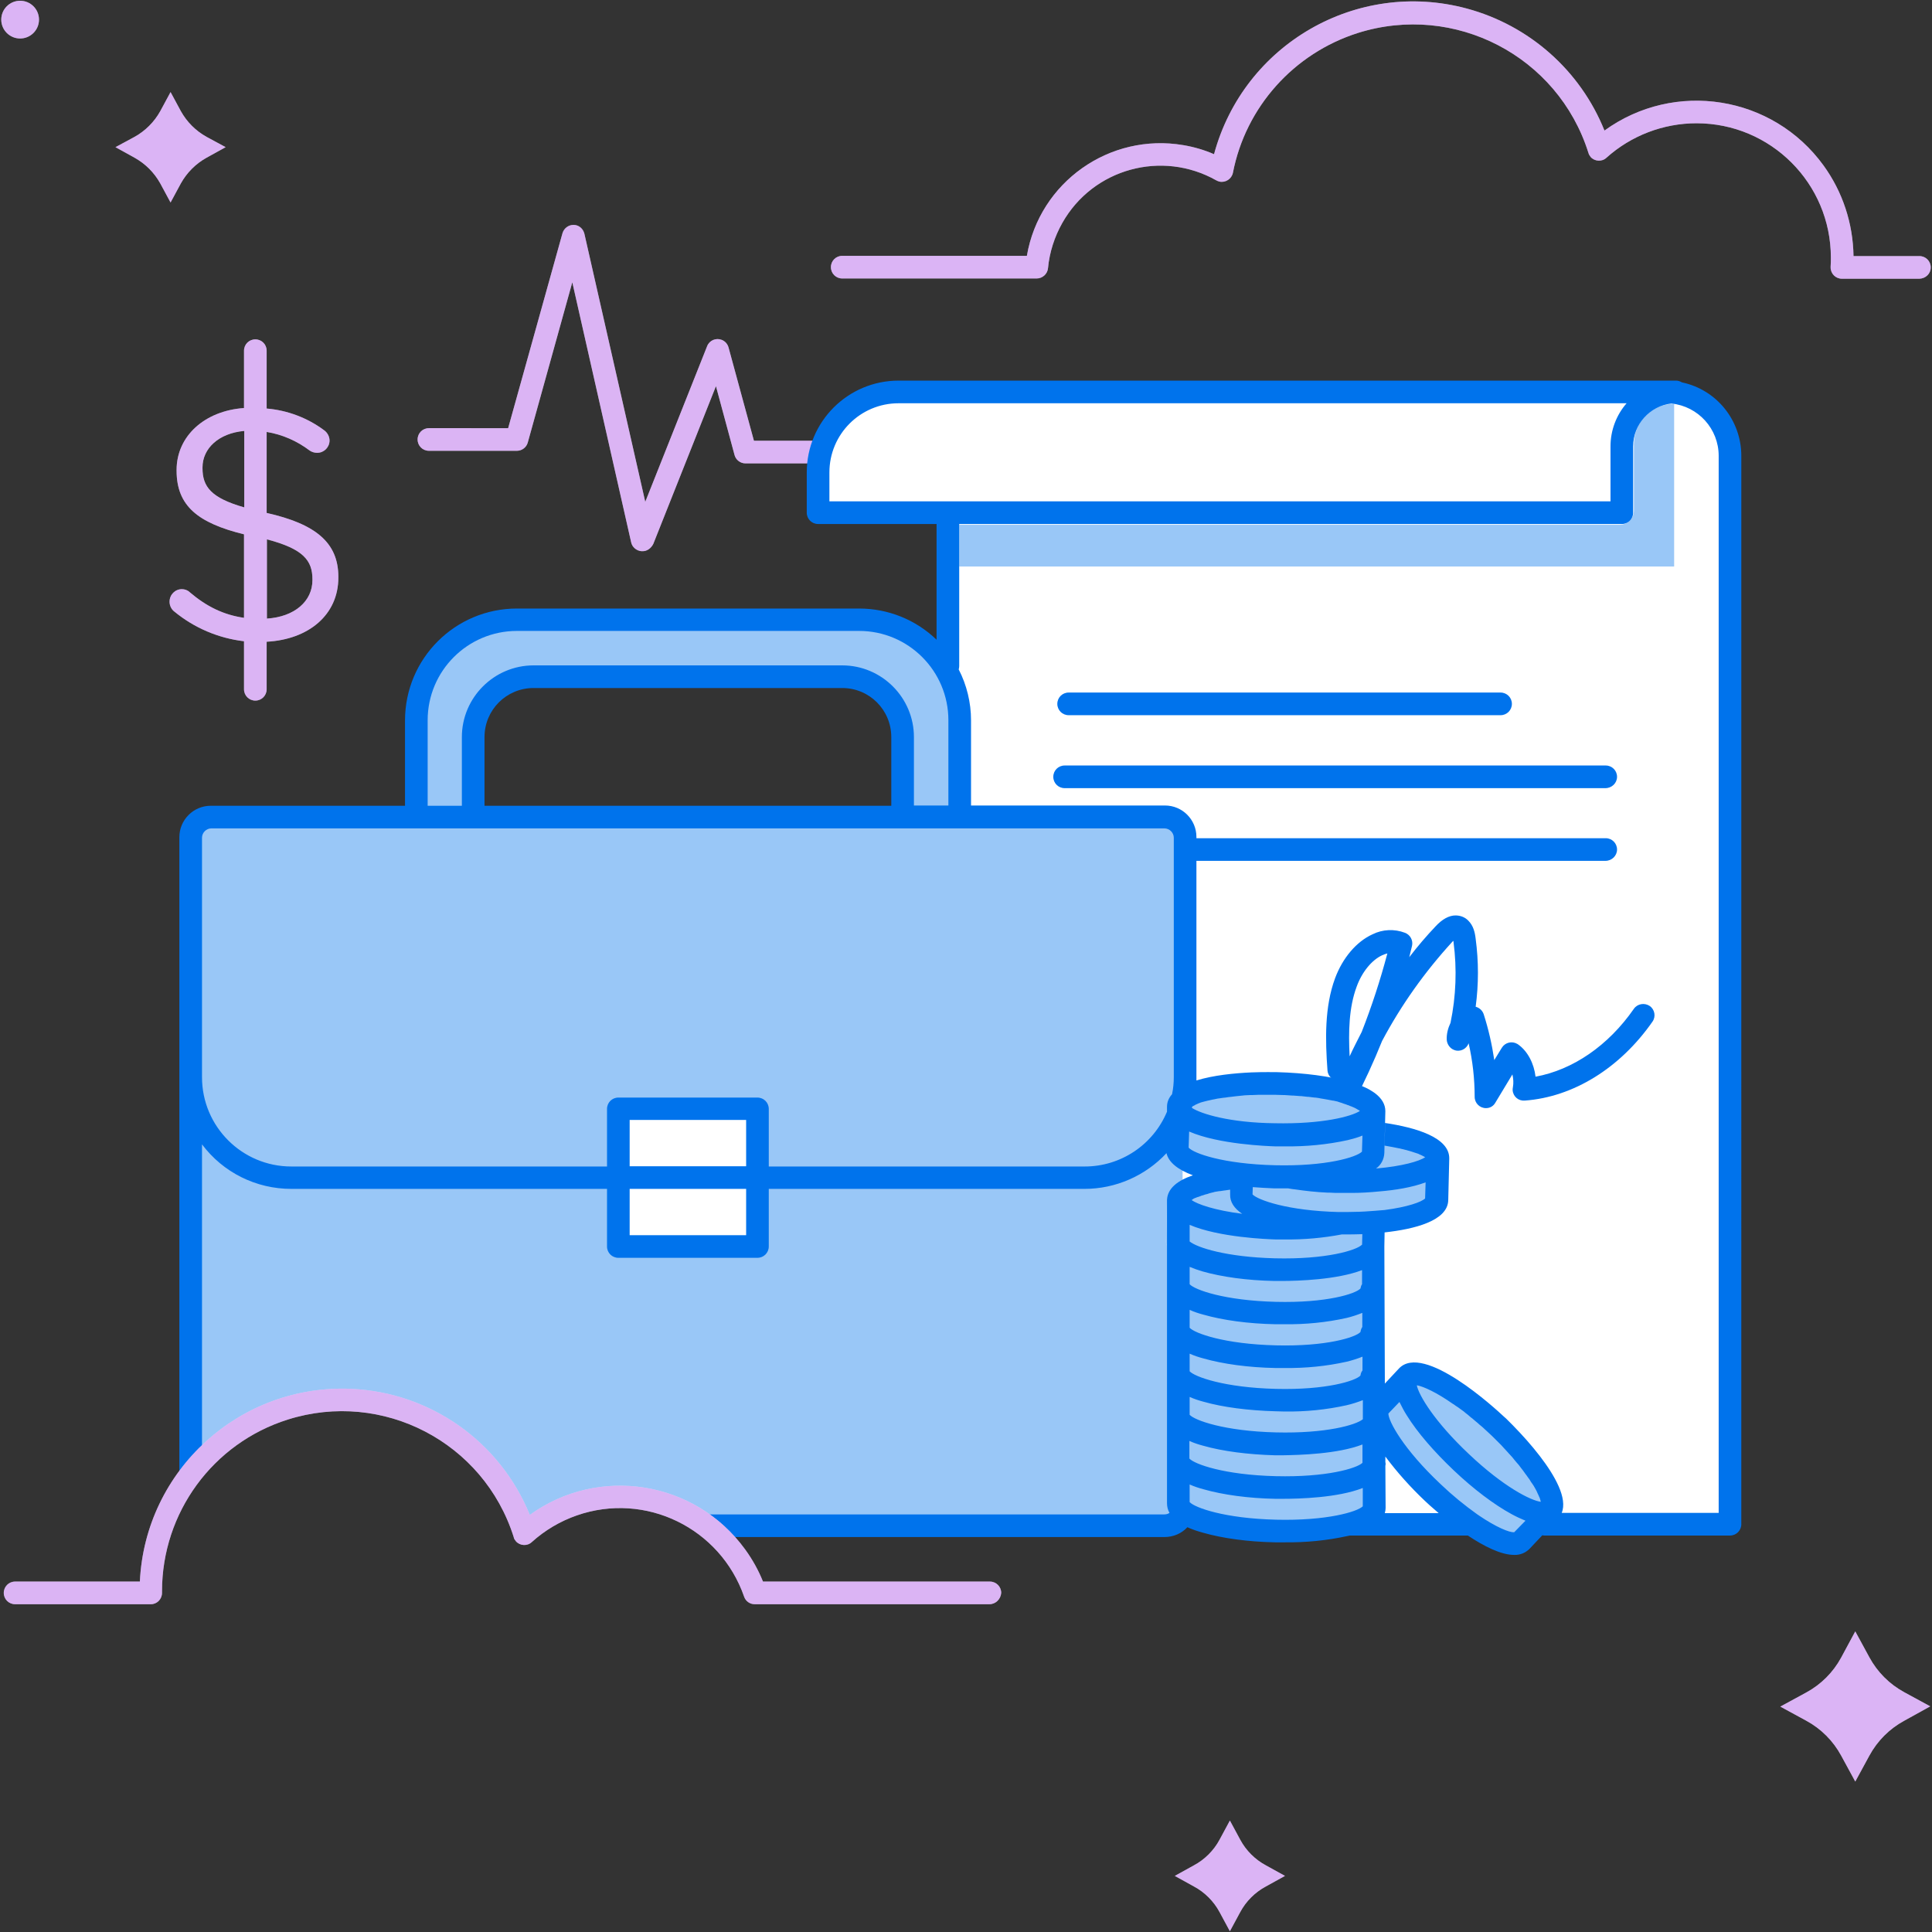 <svg id="Layer_1" xmlns="http://www.w3.org/2000/svg" viewBox="0 0 768 768"><rect x="0" y="0" width="768" height="768" fill="#333333" stroke="none"/><style>.st0{fill:#fff}.st1,.st2{opacity:.4;fill:#a644e5;enable-background:new}.st2{fill:#0073ec}.st3{fill:none}.st4{fill:#0073ec}.st5{opacity:.4}.st6{fill:#a644e5}</style><g id="Layer_2_1_"><g id="Illustrations"><path class="st0" d="M255.3 219.1h-.4c-1.9-.2-3.6-1.6-4-3.5l-23.4-103.4-17.7 63.7c-.5 1.9-2.3 3.3-4.3 3.3h-35c-2.5 0-4.5-2-4.5-4.5s2-4.5 4.5-4.5H202l21.6-77.5c.6-2 2.4-3.3 4.4-3.3 2.1 0 3.8 1.5 4.3 3.5l24.2 106.6 24.6-61.9c.9-2.3 3.5-3.4 5.8-2.5 1.3.5 2.3 1.6 2.7 3l10.1 37.1H323c2.5 0 4.5 2 4.5 4.5s-2 4.5-4.5 4.5h-26.7c-2 0-3.8-1.4-4.3-3.3l-7.4-27.4-24.9 62.7c-.9 1.8-2.6 3-4.4 2.9z"/><path class="st1" d="M255.3 219.1h-.4c-1.9-.2-3.6-1.6-4-3.5l-23.4-103.4-17.7 63.7c-.5 1.9-2.3 3.3-4.3 3.3h-35c-2.5 0-4.5-2-4.5-4.5s2-4.5 4.5-4.5H202l21.6-77.5c.6-2 2.4-3.3 4.4-3.3 2.1 0 3.8 1.5 4.3 3.5l24.2 106.6 24.6-61.9c.9-2.3 3.5-3.4 5.8-2.5 1.3.5 2.3 1.6 2.7 3l10.1 37.1H323c2.5 0 4.5 2 4.5 4.5s-2 4.5-4.5 4.5h-26.7c-2 0-3.8-1.4-4.3-3.3l-7.4-27.4-24.9 62.7c-.9 1.8-2.6 3-4.4 2.9z"/><path class="st0" d="M644.7 203.8v-26.4c0-11.9 9.7-21.6 21.6-21.6H357.2c-17.7 0-32 14.3-32 32v16h319.5zM471.1 332.9v-.2c0-4.4-3.6-8-8-8H83.8c-4.4 0-8 3.6-8 8v253.1c25.8-33.2 73.6-39.1 106.7-13.3 11.3 8.8 19.8 20.5 24.7 33.9h4.9c20.2-15.2 48.1-15.2 68.3 0h182.4c4.5 0 8.2-3.7 8.2-8.2l.1-265.3z"/><path class="st2" d="M471.1 332.9v-.2c0-4.4-3.6-8-8-8H83.8c-4.4 0-8 3.6-8 8v253.1c25.8-33.2 73.6-39.1 106.7-13.3 11.3 8.8 19.8 20.5 24.7 33.9h4.9c20.2-15.2 48.1-15.2 68.3 0h182.4c4.5 0 8.2-3.7 8.2-8.2l.1-265.3z"/><path class="st0" d="M663.5 155.9c-11.2.9-19.8 10.3-19.8 21.5v26.4H375.8v121h86.3c4.4 0 8 3.6 8 8v265.5c0 3.4-2.1 6.4-5.3 7.7h221.9V181.2c0-13.2-10.1-24.2-23.2-25.3z"/><path class="st3" d="M638.2 337.7h-165"/><path class="st4" d="M638.2 342.2h-165c-2.5 0-4.5-2-4.5-4.5s2-4.5 4.5-4.5h165.1c2.5 0 4.5 2 4.5 4.5s-2.1 4.5-4.6 4.5z"/><path class="st3" d="M638.2 308.7h-215"/><path class="st4" d="M638.2 313.3h-215c-2.5 0-4.5-2-4.5-4.5s2-4.5 4.5-4.5h215.1c2.5 0 4.5 2 4.5 4.5s-2.1 4.5-4.6 4.5z"/><path class="st3" d="M596.4 279.8H424.8"/><path class="st4" d="M596.5 284.3H424.8c-2.5 0-4.5-2-4.5-4.5s2-4.5 4.5-4.5h171.7c2.5 0 4.5 2 4.5 4.5s-2 4.5-4.5 4.5z"/><path class="st0" d="M532.3 425.4c-.9-11.8-1.2-24.2 2.7-34.8 3.9-10.7 13.3-18.8 22-15.5-5.1 21.1-12.7 41.6-22.7 60.9 9.6-24.8 23.2-46.9 39.7-64.6 1.9-2 4.6-4 6.6-2.1 1.1 1 1.4 2.9 1.6 4.6 1.7 13.2.8 26.5-2.7 39.3-.1-4.3 2.8-8.4 6.1-8.5 3.3 10.1 5 20.7 5 31.3l10.4-17c3.8 2.6 5.9 8.8 4.9 14.3 17.9-1.3 35.3-12.2 47.4-29.5"/><path class="st4" d="M590.7 440.5c-2.5 0-4.5-2-4.5-4.5 0-7.2-.8-14.3-2.4-21.3-.8 2.3-3.4 3.6-5.7 2.7-1.7-.6-2.9-2.3-3-4.1-.1-2.3.5-4.6 1.5-6.7 2.2-10.6 2.6-21.4 1.2-32.1 0-.2 0-.3-.1-.5l-.4.4c-10.9 11.9-20.3 25.1-27.9 39.4-3.3 8.2-7 16.3-11.1 24.1-1.2 2.2-3.9 3-6.1 1.8-2-1.1-2.9-3.4-2.1-5.5l1.8-4.5c-2.2-.2-4-1.9-4.2-4.1-.9-12.3-1.2-25.3 3-36.7 3-8.1 8.5-14.6 14.9-17.5 4-2 8.7-2.2 12.9-.6 2.1.8 3.3 3 2.8 5.2-.4 1.5-.7 3-1.1 4.5 3.3-4.3 6.8-8.4 10.5-12.3 2.6-2.8 5.3-4.3 7.9-4.3 1.9 0 3.8.7 5.1 2.1 2 2 2.6 4.6 2.9 7.2 1.2 9 1.2 18 0 27 1.5.4 2.7 1.5 3.2 3 1.9 5.9 3.3 12.1 4.2 18.2l3-4.9c1.3-2.1 4-2.8 6.2-1.5.1.1.2.1.3.2 3.8 2.7 6.3 7.6 6.9 12.8 14.8-2.7 28.9-12.3 39.1-27 1.4-2 4.2-2.5 6.3-1.1 2 1.4 2.5 4.2 1.1 6.2-12.9 18.5-31.5 30-50.8 31.4-2.5.2-4.6-1.6-4.8-4.1 0-.4 0-.8.1-1.2.3-1.7.2-3.4-.2-5.1l-6.7 11.1c-.8 1.5-2.2 2.3-3.8 2.3zM551.5 379c-.7.2-1.4.4-2 .7-4.2 1.9-8.1 6.7-10.2 12.5-3.1 8.3-3.3 18-2.8 27.7 1.5-3.3 3.2-6.5 4.8-9.7 4-10.2 7.4-20.6 10.2-31.2z"/><path class="st0" d="M245.8 440.7h55.3v27.4h-55.3zM245.8 468.1h55.3v27.4h-55.3zM188.1 324.8V293c0-13.3 10.7-24 24-24h122.7c13.3 0 24 10.7 24 24v31.7h22.7v-38.4c0-22.1-17.9-40-40-40h-136c-22.1 0-40 17.9-40 40v38.4l22.6.1z"/><path class="st2" d="M188.1 324.8V293c0-13.3 10.7-24 24-24h122.7c13.3 0 24 10.7 24 24v31.7h22.7v-38.4c0-22.1-17.9-40-40-40h-136c-22.1 0-40 17.9-40 40v38.4l22.6.1z"/><path class="st3" d="M541.8 493.5h-78.3"/><path class="st0" d="M67.8 80.5l-4.1-7.6c-2.4-4.3-5.9-7.8-10.2-10.2l-7.6-4.2 7.6-4.1c4.3-2.4 7.8-5.9 10.2-10.2l4.1-7.6 4.1 7.6c2.4 4.3 5.9 7.8 10.2 10.2l7.6 4.1-7.6 4.2c-4.3 2.4-7.8 5.9-10.2 10.2l-4.1 7.6zM488.9 767.7l-4.1-7.6c-2.3-4.3-5.9-7.9-10.2-10.2l-7.6-4.2 7.6-4.2c4.3-2.3 7.9-5.9 10.2-10.2l4.1-7.6 4.1 7.6c2.3 4.3 5.9 7.9 10.2 10.2l7.6 4.2-7.6 4.2c-4.3 2.3-7.9 5.9-10.2 10.2l-4.1 7.6z"/><circle class="st0" cx="8" cy="7.8" r="7.5"/><path class="st0" d="M737.5 648.5l5.6 10.3c3.2 5.9 8 10.7 13.9 13.9l10.3 5.6L757 684c-5.9 3.2-10.7 8-13.9 13.9l-5.6 10.3-5.6-10.3c-3.2-5.9-8-10.7-13.9-13.9l-10.3-5.6 10.3-5.6c5.9-3.2 10.7-8 13.9-13.9l5.6-10.4z"/><g class="st5"><path class="st6" d="M67.8 80.5l-4.1-7.6c-2.4-4.3-5.9-7.8-10.2-10.2l-7.6-4.2 7.6-4.1c4.3-2.4 7.8-5.9 10.2-10.2l4.1-7.6 4.1 7.6c2.4 4.3 5.9 7.8 10.2 10.2l7.6 4.1-7.6 4.2c-4.3 2.4-7.8 5.9-10.2 10.2l-4.1 7.6z"/></g><g class="st5"><path class="st6" d="M488.9 767.7l-4.1-7.6c-2.3-4.3-5.9-7.9-10.2-10.2l-7.6-4.2 7.6-4.2c4.3-2.3 7.9-5.9 10.2-10.2l4.1-7.6 4.1 7.6c2.3 4.3 5.9 7.9 10.2 10.2l7.6 4.2-7.6 4.2c-4.3 2.3-7.9 5.9-10.2 10.2l-4.1 7.6z"/></g><g class="st5"><circle class="st6" cx="8" cy="7.8" r="7.5"/></g><g class="st5"><path class="st6" d="M737.5 648.5l5.6 10.3c3.2 5.9 8 10.7 13.9 13.9l10.3 5.6L757 684c-5.9 3.2-10.7 8-13.9 13.9l-5.6 10.3-5.6-10.3c-3.2-5.9-8-10.7-13.9-13.9l-10.3-5.6 10.3-5.6c5.9-3.2 10.7-8 13.9-13.9l5.6-10.4z"/></g><g class="st5"><path class="st4" d="M649.5 176.6V203c0 3.1-2.5 5.6-5.6 5.6H381.3v16.6h284.2v-64.7c-8.9.1-16 7.2-16 16.1z"/></g><path class="st0" d="M541.6 485.8c14.6-1.1 25.1-4.5 25.2-8.9l.4-16.5c0-.4-.1-.7-.2-1-.1-.4-.3-.7-.6-1-.3-.4-.6-.7-.9-1-1.2-1-2.4-1.7-3.8-2.3-1-.4-2.1-.9-3.2-1.3-.8-.3-1.6-.5-2.5-.8s-1.8-.5-2.8-.7c-1.9-.5-4-.9-6.2-1.2-1.7-.3-3.6-.5-5.5-.8l.2-8.3c.1-5.6-17.2-10.6-38.7-11.1-7.3-.2-14.6.2-21.8 1.2-1 .2-2 .3-3 .5-3.3.6-6.5 1.5-9.5 2.8-1.1.5-2.1 1.1-3 1.8-.2.1-.4.3-.5.5-.7.6-1.2 1.5-1.3 2.5l-.4 16.5c-.1 4.4 10.6 8.4 25.6 10.2v1.3c-14.6 1.1-25.1 4.5-25.2 8.9l-.4 16.5c0 .5.1 1.1.4 1.5v102.4c-.1 5.6 17.2 10.6 38.7 11.1 21.5.5 39-3.6 39.2-9.2l-.4-103.9.2-9.7z"/><path class="st0" d="M594.8 566.5c-4.9-4.7-10.1-8.9-15.7-12.8-.7-.5-1.5-1-2.2-1.4l-.9-.6c-.7-.4-1.4-.8-2-1.2-.8-.5-1.6-.9-2.4-1.3-.6-.3-1.1-.6-1.7-.8l-1.2-.5c-.9-.4-1.8-.7-2.7-1-3-.9-5.3-.9-6.5.4l-11.3 12c-3.9 4.1 5.7 19.4 21.3 34.1 15.7 14.8 31.5 23.4 35.3 19.3l11.3-12c3.9-4.2-5.7-19.5-21.3-34.2z"/><g class="st5"><path class="st4" d="M541.6 485.8c14.6-1.1 25.1-4.5 25.2-8.9l.4-16.5c0-.4-.1-.7-.2-1-.1-.4-.3-.7-.6-1-.3-.4-.6-.7-.9-1-1.2-1-2.4-1.7-3.8-2.3-1-.4-2.1-.9-3.2-1.3-.8-.3-1.6-.5-2.5-.8s-1.8-.5-2.8-.7c-1.9-.5-4-.9-6.2-1.2-1.7-.3-3.6-.5-5.5-.8l.2-8.3c.1-5.6-17.2-10.6-38.7-11.1-7.3-.2-14.6.2-21.8 1.2-1 .2-2 .3-3 .5-3.3.6-6.5 1.5-9.5 2.8-1.1.5-2.1 1.1-3 1.8-.2.1-.4.3-.5.5-.7.6-1.2 1.5-1.3 2.5l-.4 16.5c-.1 4.4 10.6 8.4 25.6 10.2v1.3c-14.6 1.1-25.1 4.5-25.2 8.9l-.4 16.5c0 .5.1 1.1.4 1.5v102.4c-.1 5.6 17.2 10.6 38.7 11.1 21.5.5 39-3.6 39.2-9.2l-.4-103.9.2-9.7z"/><path class="st4" d="M594.8 566.5c-4.9-4.7-10.1-8.9-15.7-12.8-.7-.5-1.5-1-2.2-1.4l-.9-.6c-.7-.4-1.4-.8-2-1.2-.8-.5-1.6-.9-2.4-1.3-.6-.3-1.1-.6-1.7-.8l-1.2-.5c-.9-.4-1.8-.7-2.7-1-3-.9-5.3-.9-6.5.4l-11.3 12c-3.9 4.1 5.7 19.4 21.3 34.1 15.7 14.8 31.5 23.4 35.3 19.3l11.3-12c3.9-4.2-5.7-19.5-21.3-34.2z"/></g><path class="st0" d="M763 110.8h-30.8c-2.5 0-4.5-2-4.5-4.5v-.3c.1-1.4.1-2.5.1-3.6 0-29.5-23.9-53.4-53.4-53.4-13.2 0-26 4.9-35.8 13.7-1.8 1.7-4.7 1.5-6.3-.3-.4-.5-.7-1-.9-1.7-12.1-38.4-53.1-59.7-91.6-47.6-25.5 8.1-44.6 29.4-49.7 55.6-.5 2.4-2.9 4-5.3 3.5-.5-.1-.9-.3-1.3-.5-21.6-12.2-49-4.7-61.2 16.9-3.1 5.5-5.1 11.6-5.7 18-.2 2.3-2.2 4.1-4.5 4.1h-77.3c-2.5 0-4.5-2-4.5-4.5s2-4.5 4.5-4.5h73.4c5-29.3 32.9-49 62.2-44 4.2.7 8.3 1.9 12.2 3.6 11.8-43.7 56.7-69.7 100.5-57.9 24.8 6.7 45.1 24.6 54.7 48.5 27.9-20.2 66.9-14 87.1 13.9 7.6 10.5 11.7 23 11.9 36H763c2.5 0 4.5 2 4.5 4.5s-2 4.4-4.5 4.5z"/><g class="st5"><path class="st6" d="M763 110.8h-30.8c-2.5 0-4.5-2-4.5-4.5v-.3c.1-1.4.1-2.5.1-3.6 0-29.5-23.9-53.4-53.4-53.4-13.2 0-26 4.9-35.8 13.7-1.8 1.7-4.7 1.5-6.3-.3-.4-.5-.7-1-.9-1.7-12.1-38.4-53.1-59.7-91.6-47.6-25.5 8.1-44.6 29.4-49.7 55.6-.5 2.4-2.9 4-5.3 3.5-.5-.1-.9-.3-1.3-.5-21.6-12.2-49-4.7-61.2 16.9-3.1 5.5-5.1 11.6-5.7 18-.2 2.3-2.2 4.1-4.5 4.1h-77.3c-2.5 0-4.5-2-4.5-4.5s2-4.5 4.5-4.5h73.4c5-29.3 32.9-49 62.2-44 4.2.7 8.3 1.9 12.2 3.6 11.8-43.7 56.7-69.7 100.5-57.9 24.8 6.7 45.1 24.6 54.7 48.5 27.9-20.2 66.9-14 87.1 13.9 7.6 10.5 11.7 23 11.9 36H763c2.5 0 4.5 2 4.5 4.5s-2 4.4-4.5 4.5z"/></g><path class="st0" d="M106 203.9v-32.2c6.2 1 12.1 3.6 17.1 7.4.9.6 1.9.9 3 .9 2.7 0 4.9-2.2 4.9-4.9 0-1.6-.9-3.2-2.2-4.1-6.6-4.9-14.5-7.9-22.8-8.6v-23c0-2.5-2-4.5-4.5-4.5s-4.5 2-4.5 4.5v22.8c-15.7 1.1-26.8 11.2-26.8 24.6v.3c0 14 8.5 20.8 26.8 25.3v33.2c-8.2-1.2-14.9-4.5-21.6-10.2-.8-.8-2-1.2-3.1-1.2-2.7 0-4.9 2.2-4.9 5 0 1.5.7 3 1.9 3.9 7.9 6.5 17.5 10.6 27.7 11.8V274c0 2.5 2 4.5 4.5 4.5s4.5-2 4.5-4.5v-18.9c16.7-.9 28.5-10.7 28.5-25.5v-.3c0-13.6-9-21-28.5-25.4zm-25.5-17.8v-.3c0-7.5 6.4-13.6 16.6-14.5v30.4c-13.3-3.8-16.6-8.3-16.6-15.6zm43.7 44.5c0 8.4-7.1 14.6-18.1 15.3v-31.5c14.5 3.8 18.1 8.4 18.1 15.9v.3z"/><path class="st1" d="M106 203.9v-32.2c6.2 1 12.1 3.6 17.1 7.4.9.6 1.9.9 3 .9 2.7 0 4.9-2.2 4.9-4.9 0-1.6-.9-3.2-2.2-4.1-6.6-4.9-14.5-7.9-22.8-8.6v-23c0-2.5-2-4.5-4.5-4.5s-4.5 2-4.5 4.5v22.8c-15.7 1.1-26.8 11.2-26.8 24.6v.3c0 14 8.5 20.8 26.8 25.3v33.2c-8.2-1.2-14.9-4.5-21.6-10.2-.8-.8-2-1.2-3.1-1.2-2.7 0-4.9 2.2-4.9 5 0 1.5.7 3 1.9 3.9 7.9 6.5 17.5 10.6 27.7 11.8V274c0 2.5 2 4.5 4.5 4.5s4.5-2 4.5-4.5v-18.9c16.7-.9 28.5-10.7 28.5-25.5v-.3c0-13.6-9-21-28.5-25.4zm-25.5-17.8v-.3c0-7.5 6.4-13.6 16.6-14.5v30.4c-13.3-3.8-16.6-8.3-16.6-15.6zm43.7 44.5c0 8.4-7.1 14.6-18.1 15.3v-31.5c14.5 3.8 18.1 8.4 18.1 15.9v.3z"/><path class="st4" d="M668.6 152c-.7-.4-1.5-.7-2.3-.7H357.2c-20.1 0-36.5 16.3-36.5 36.5v16c0 2.5 2 4.5 4.5 4.5h47.1v46c-8.3-8-19.3-12.4-30.8-12.4h-136c-24.6 0-44.5 19.9-44.5 44.5v33.9H83.8c-6.9 0-12.5 5.6-12.5 12.5v259.5c2.6-4.2 5.6-8.1 9-11.7V454.9c8.4 11.2 21.5 17.7 35.5 17.7h125.5v22.9c0 2.5 2 4.5 4.5 4.5h55.3c2.5 0 4.5-2 4.5-4.5v-22.9h125.5c12.4 0 24.2-5.2 32.6-14.2.8 3.5 4.3 6.5 10.5 8.8-5.9 2-10.1 5.1-10.3 9.8v120.5c0 1.4.3 2.7 1 3.9-.6.4-1.3.6-2 .6H282c3.7 2.6 7 5.6 10 9h170.9c3.5 0 6.8-1.4 9.1-3.9 2 .9 4.1 1.6 6.3 2.2 7.7 2.2 17.8 3.6 28.6 3.8h3.7c8.4.1 16.8-.7 25-2.5l1-.2h46.9c6.3 4.2 13.1 7.7 18.4 7.7 2.3.1 4.5-.8 6.1-2.4l5.1-5.4c.3.1.6.1.8.1h73.8c2.5 0 4.5-2 4.5-4.5V181.2c0-14.1-9.8-26.3-23.6-29.2zm-338.9 47.3v-11.5c0-15.2 12.3-27.5 27.5-27.5h289.4c-4.1 4.7-6.4 10.8-6.4 17.1v21.9H329.7zm-159.7 87c0-19.6 15.9-35.5 35.5-35.5h136c19.6 0 35.5 15.9 35.5 35.5v33.9h-13.7V293c0-15.7-12.8-28.5-28.5-28.5H212.1c-15.7 0-28.5 12.8-28.5 28.5v27.3H170v-34zm184.3 6.7v27.3H192.6V293c0-10.8 8.7-19.5 19.5-19.5h122.7c10.8 0 19.5 8.7 19.5 19.5zm-57.7 198h-46.3v-18.4h46.3V491zm0-27.4h-46.3v-18.4h46.3v18.4zm170-35.5c0 2.3-.2 4.6-.7 6.9-1.3 1.4-2 3.1-2 5v1.9c-5.5 13.2-18.4 21.8-32.7 21.8H305.6v-22.9c0-2.5-2-4.5-4.5-4.5h-55.3c-2.5 0-4.5 2-4.5 4.5v22.9H115.8c-19.6 0-35.5-15.9-35.5-35.5V333c0-2 1.7-3.7 3.7-3.7h378.9c2 0 3.7 1.7 3.7 3.7v95.1zm5.9 28.1l.2-6.4c11.7 5.1 31.2 5.8 34.3 5.9h3.8c8.4.1 16.8-.7 25-2.5 2-.5 3.9-1 5.8-1.8l-.2 6.4c-2.2 2.2-14.2 5.9-34.6 5.4-20.5-.5-32.3-4.7-34.3-7zm1.3-15.8l.1-.5.2-.1.1-.1c.2-.1.5-.2.8-.4l.1-.1.9-.4.2-.1 1-.4.3-.1c.4-.1.7-.2 1.1-.3l.4-.1 1.2-.3.5-.1 1.3-.3.6-.1 1.4-.3.8-.1 1.3-.2 1-.1 1.3-.2 1-.1 1.6-.2.9-.1 2-.2.9-.1 2.1-.1h.8c.8 0 1.6-.1 2.4-.1h7c1 0 2.2.1 3.3.1h.3l3 .2h.4c.9.1 1.8.1 2.7.2h.4c.9.1 1.7.2 2.6.3h.4l2.4.3h.3c.8.1 1.6.2 2.4.4h.1l2.3.4 2.1.4h.2l1.8.4.2.1 1.6.5.2.1 1.5.5.2.1c.5.1.9.3 1.3.5h.1c.4.2.8.3 1.2.5.4.2.7.3 1 .5.3.2.6.3.8.5h.1c.2.1.4.3.6.4-3.3 2.2-15 5.3-33.9 4.9-17.8-.2-29.2-3.7-32.9-6.1zm-.2 36.7l.6-.4.1-.1c.2-.1.5-.3.8-.4h.1c.3-.1.6-.3 1-.4h.1l1.1-.4.2-.1c.4-.1.8-.2 1.3-.4l.3-.1c.5-.1.9-.2 1.4-.4l.3-.1 1.6-.4.3-.1 1.8-.3h.3c.6-.1 1.3-.2 2-.3h.1c.6-.1 1.3-.2 2-.3v1.9c-.1 2.9 1.5 5.5 4.8 7.7-11-1.4-17.8-3.8-20.2-5.5v.1zm-.7 9.8c11.7 5 31 5.7 34.1 5.8h3.8c7.6.1 15.2-.6 22.6-2h1.5c1.7 0 4 0 6.6-.1l-.1 4.2c-2.2 2.2-14.2 5.9-34.6 5.4-19.4-.5-31-4.3-33.9-6.7v-6.6zm34.3 82.5c-20.5-.5-32.3-4.8-34.3-7v-7.1c1.8.8 3.6 1.4 5.5 1.9 7.7 2.2 17.8 3.5 28.6 3.8 1.2 0 2.5.1 3.7.1 8.3.1 16.5-.7 24.6-2.5 2.2-.5 4.3-1.2 6.4-2v7.6c-2.6 2.2-14.5 5.7-34.5 5.2zm34.4 4.8v7.3c-2.3 2.2-14.3 5.8-34.5 5.3-20.5-.5-32.3-4.8-34.3-7v-7c1.8.8 3.6 1.4 5.5 1.9 7.7 2.2 17.8 3.5 28.6 3.8h2.8c6.8-.1 22.1-.5 31.9-4.3zm-.8-27.4c-1.9 2.1-13.5 5.8-33.6 5.3-20.5-.5-32.3-4.8-34.3-7v-7c1.8.8 3.6 1.4 5.5 1.9 7.7 2.2 17.8 3.6 28.6 3.8h3.7c8.3.1 16.5-.7 24.6-2.5 2.1-.5 4.3-1.2 6.3-2v5.5c-.5.6-.7 1.3-.8 2zm0-17.3c-1.9 2.1-13.5 5.8-33.6 5.3-20.5-.5-32.3-4.8-34.3-7v-7.1c1.8.8 3.6 1.4 5.5 1.9 7.7 2.2 17.8 3.6 28.6 3.8h3.7c8.3.1 16.5-.7 24.6-2.5 2.1-.5 4.2-1.2 6.2-2v5.6c-.4.7-.6 1.3-.7 2zm-67.9-19v-6.9c1.7.7 3.4 1.3 5.1 1.8 7.7 2.2 17.8 3.6 28.6 3.8h2.8c6.7 0 22.1-.5 32-4.3v5.6c-.3.5-.5 1.1-.6 1.7-1.9 2.1-13.5 5.8-33.6 5.3-20.5-.5-32.3-4.8-34.3-7zm34.3 93.6c-20.5-.5-32.3-4.8-34.3-7v-7c1.8.8 3.6 1.4 5.5 1.9 7.7 2.2 17.8 3.6 28.6 3.8h2.8c6.7 0 22-.4 31.9-4.3v7.3c-2.1 2.1-14.1 5.8-34.5 5.3zm39.5-122.8c-1.4.1-2.8.2-4.3.3l-2.2.1h-.2c-1.5 0-3.1.1-4.8.1h-3c-20.4-.5-32.2-4.8-34.3-7l.1-2.9c2.8.2 5.7.4 8.6.5h5.5c.9.2 1.8.3 2.7.4 4.1.6 8.5 1.1 13.1 1.3h.9c1.2.1 2.4.1 3.6.1h5.3c2.9 0 6.7-.2 10.7-.6 6.2-.5 13-1.6 18.3-3.6l-.2 6.4c-1.4 1.4-6.9 3.4-16.1 4.6-1 .1-2.3.2-3.7.3zm3.8 120.1c.2-.7.3-1.3.3-2v-.1l-.1-16.6c0-.2.1-.4.1-.6 0-.3 0-.6-.1-.9V579c4.7 6.3 10 12.2 15.7 17.6.7.7 2.7 2.5 5.5 4.9h-21.4zm51.4 7.7c-1.9.1-7-1.9-14.2-6.8-.1-.1-.2-.2-.3-.2-5.2-3.7-10.1-7.7-14.7-12.1-14.9-14-20.8-25.1-20.8-28.1l4.4-4.6c.9 1.8 1.8 3.6 2.9 5.3 4.2 6.8 10.9 14.5 18.7 21.9 7.8 7.4 16 13.6 23 17.4 1.8 1 3.6 1.8 5.5 2.6l-4.5 4.6zm-18-31.1c-13.8-13-19.9-23.4-20.7-27.3h.2c2.5.5 7.5 2.7 14.2 7.4l.2.1c.6.4 1.2.9 1.9 1.3l.4.3 1.8 1.3.7.6c.5.4 1.1.8 1.6 1.3.3.3.7.6 1 .8l1.4 1.2c.5.4 1 .8 1.5 1.3l1.1.9c.9.8 1.7 1.6 2.6 2.4.9.8 1.8 1.7 2.6 2.5l.8.8 1.6 1.6.9 1c.4.5.9.9 1.3 1.4l.9 1 1.2 1.3.8 1c.3.4.7.8 1 1.2l.8.9.9 1.2.7.9.8 1.1c.2.3.4.6.6.8l.7 1 .6.8.6 1 .5.7.6.9.4.7.5.9.3.6c.1.2.3.6.4.9.1.1.1.3.2.4.2.4.3.8.5 1.1 0 .1.1.2.1.3.1.2.2.5.2.7.1.2.1.2.1.3s.1.3.1.4c-4-.5-14.9-6-28.6-19zm99.3 23.4h-62.4c2.4-5.8-2.7-14.8-8.7-22.6-3.3-4.3-6.9-8.3-10.7-12.2l-.9-.9-1.2-1.2-.6-.6-.9-.8c-3.2-3-31.9-29.5-41.7-19.1l-5.6 6-.2-54.5.1-5.6c11.9-1.3 25.1-4.6 25.3-12.8l.4-16.5c.2-8.5-13.5-12.4-25.5-14.2l-.2 9c2.1.4 4.1.7 5.8 1.1h.1l1.2.3h.1c.4.1.8.2 1.1.3h.1c1.5.4 2.8.8 3.9 1.2h.1l.5.2.4.1.4.2.4.2.3.1.4.2.2.1.4.2.2.1.3.2.2.1h.1c-2.4 1.6-9.1 3.6-19.6 4.5 2-1.4 3.2-3.7 3.3-6.2l.4-16.5v-.1c0-2.7-1.4-5.1-4.2-7.2-1.3-.9-2.6-1.7-4-2.3l-2.1-.9c-.7-.3-1.5-.6-2.3-.8-.6-.2-1.2-.4-1.8-.5-7.7-2.2-17.8-3.5-28.6-3.8-1.2 0-5.2-.1-10.3.1-6.6.3-15 1.1-21.8 3.2v-96.8c0-6.9-5.6-12.5-12.5-12.5H386v-33.9c0-7-1.7-14-4.9-20.2.1-.4.2-.8.2-1.3v-56.5h263.4c2.5 0 4.5-2 4.5-4.5v-26.4c0-8.7 6.6-16 15.2-17 10.7 1.1 18.8 10.1 18.8 20.8v420.2z"/><path class="st0" d="M393.3 637.7H300c-1.9 0-3.6-1.2-4.2-3-9.5-27.3-39.2-41.8-66.5-32.3-6.6 2.3-12.7 5.9-17.9 10.6-1.8 1.7-4.7 1.5-6.3-.3-.4-.5-.8-1-.9-1.7-11.9-37.7-52.1-58.6-89.8-46.7-29.8 9.4-50 37-50 68.3V633.2c0 2.5-2 4.5-4.4 4.5H6c-2.5 0-4.5-2-4.5-4.5s2-4.5 4.5-4.5h49.6c2.1-44.4 39.9-78.7 84.3-76.6 31.3 1.5 58.9 21 70.7 50.1 27.4-19.8 65.7-13.7 85.6 13.7 2.9 4 5.3 8.3 7.1 12.8h90.2c2.5 0 4.5 2 4.5 4.5-.2 2.5-2.2 4.5-4.7 4.5z"/><path class="st1" d="M393.3 637.7H300c-1.9 0-3.6-1.2-4.2-3-9.5-27.3-39.2-41.8-66.5-32.3-6.6 2.3-12.7 5.9-17.9 10.6-1.8 1.7-4.7 1.5-6.3-.3-.4-.5-.8-1-.9-1.7-11.9-37.7-52.1-58.6-89.8-46.7-29.8 9.4-50 37-50 68.3V633.2c0 2.5-2 4.5-4.4 4.5H6c-2.5 0-4.5-2-4.5-4.5s2-4.5 4.5-4.5h49.6c2.1-44.4 39.9-78.7 84.3-76.6 31.3 1.5 58.9 21 70.7 50.1 27.4-19.8 65.7-13.7 85.6 13.7 2.9 4 5.3 8.3 7.1 12.8h90.2c2.5 0 4.5 2 4.5 4.5-.2 2.5-2.2 4.5-4.7 4.5z"/></g></g></svg>